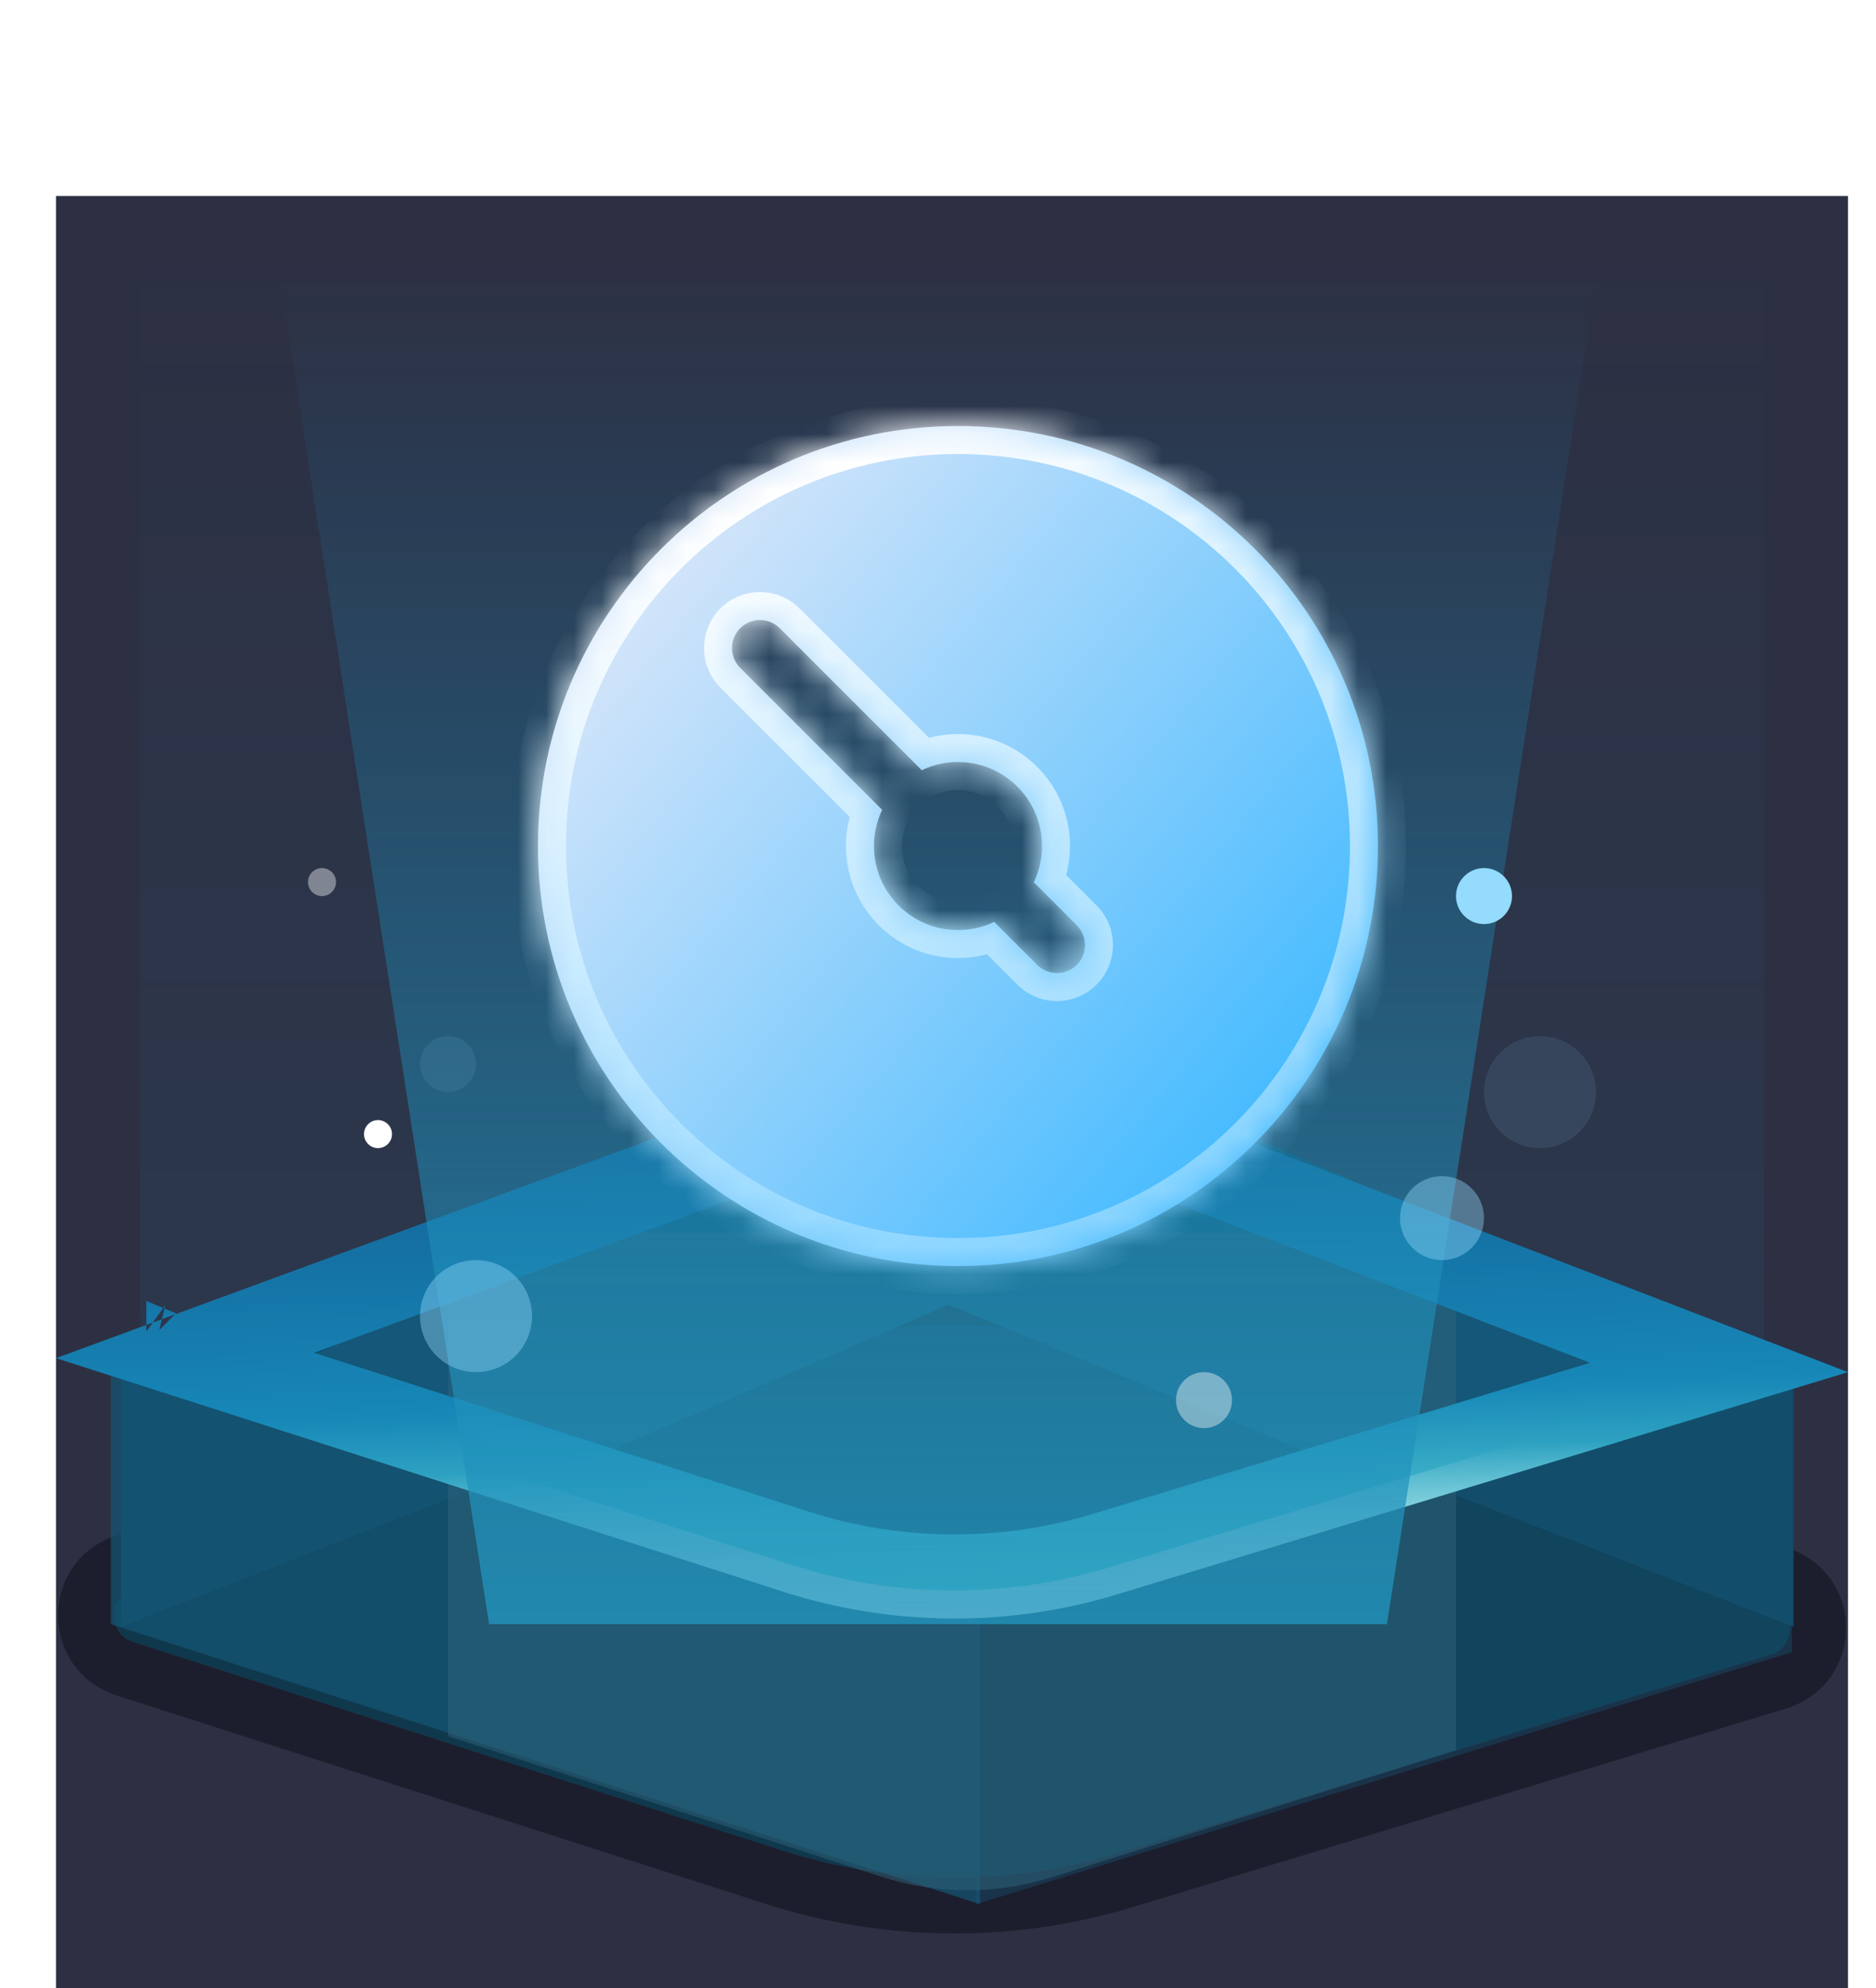 <svg width="67" height="71" viewBox="0 0 67 71" fill="none" xmlns="http://www.w3.org/2000/svg">
<rect width="64" height="64" transform="translate(2 7)" fill="#2D3043"/>
<g opacity="0.1" filter="url(#filter0_f_15_645)">
<rect x="5" y="8" width="58" height="50" fill="url(#paint0_linear_15_645)"/>
</g>
<path d="M41.477 47.73C36.723 45.899 31.466 45.858 26.684 47.615L4.383 55.809C2.597 56.465 2.65 59.009 4.461 59.591L27.665 67.042C31.734 68.349 36.104 68.383 40.193 67.14L63.511 60.052C65.331 59.499 65.423 56.956 63.648 56.272L41.477 47.73Z" stroke="#1C1E2D" stroke-width="2"/>
<path d="M27.029 48.553C31.583 46.88 36.59 46.919 41.117 48.663L63.288 57.205C64.176 57.547 64.13 58.819 63.22 59.095L39.902 66.183C36.008 67.367 31.846 67.335 27.97 66.09L4.767 58.639C3.861 58.348 3.835 57.076 4.728 56.748L27.029 48.553Z" fill="#0F384D"/>
<path d="M64.057 49.066L31.957 35L28 44.03L64.057 58.096L64.057 49.066Z" fill="#114A66"/>
<path d="M4.319 49.066L36.42 35L40.377 44.03L4.319 58.096L4.319 49.066Z" fill="#114A66"/>
<path d="M10 48.899L34.872 38L37.883 44.872L19 53L10 48.899Z" fill="#145778"/>
<path opacity="0.7" d="M35 57.5L3.957 49L3.957 58L35 68L35 57.5Z" fill="#145676"/>
<path opacity="0.4" d="M34.86 57.5L64 49L64 59L34.86 68L34.86 57.5Z" fill="#145676"/>
<path d="M57.477 48.899L32.605 38L29.608 44.84L49.5 53L57.477 48.899Z" fill="#145778"/>
<g opacity="0.5" filter="url(#filter1_f_15_645)">
<path d="M16 44H52V62.5L37.546 67.043C35.565 67.665 33.438 67.656 31.463 67.015L16 62V44Z" fill="#2F637C"/>
</g>
<path d="M27.547 40.711C31.759 39.164 36.39 39.2 40.578 40.813L61.393 48.833L39.466 55.498C35.864 56.593 32.014 56.563 28.429 55.412L6.609 48.405L27.547 40.711ZM5.225 47.96C5.226 47.961 5.226 47.961 5.227 47.961L5.225 47.96Z" stroke="url(#paint1_linear_15_645)" stroke-width="3"/>
<path d="M27.202 39.773C31.642 38.141 36.524 38.179 40.938 39.88L63.109 48.422C63.552 48.593 63.529 49.228 63.074 49.367L39.757 56.455C35.96 57.609 31.902 57.577 28.123 56.364L4.92 48.913C4.467 48.767 4.454 48.131 4.9 47.967L27.202 39.773Z" stroke="url(#paint2_linear_15_645)"/>
<g opacity="0.8" filter="url(#filter2_f_15_645)">
<path d="M10 10H57L49.533 58H17.467L10 10Z" fill="url(#paint3_linear_15_645)"/>
</g>
<circle opacity="0.4" cx="17" cy="47" r="2" fill="#94DBFD"/>
<circle opacity="0.4" cx="51.5" cy="43.5" r="1.5" fill="#94DBFD"/>
<circle cx="53" cy="32" r="1" fill="#94DBFD"/>
<circle opacity="0.1" cx="55" cy="39" r="2" fill="#94DBFD"/>
<circle opacity="0.1" cx="16" cy="38" r="1" fill="#94DBFD"/>
<circle cx="13.5" cy="40.5" r="0.5" fill="white"/>
<circle opacity="0.4" cx="11.5" cy="31.5" r="0.5" fill="white"/>
<circle opacity="0.4" cx="43" cy="50" r="1" fill="white"/>
<mask id="path-22-inside-1_15_645" fill="white">
<path fill-rule="evenodd" clip-rule="evenodd" d="M34.213 45.213C42.498 45.213 49.213 38.498 49.213 30.213C49.213 21.929 42.498 15.213 34.213 15.213C25.929 15.213 19.213 21.929 19.213 30.213C19.213 38.498 25.929 45.213 34.213 45.213ZM26.435 23.849C26.045 23.459 26.045 22.826 26.435 22.435C26.826 22.044 27.459 22.044 27.849 22.435L32.92 27.506C34.035 26.973 35.411 27.168 36.335 28.092C37.258 29.015 37.454 30.392 36.921 31.507L38.456 33.042C38.846 33.432 38.846 34.065 38.456 34.456C38.065 34.846 37.432 34.846 37.042 34.456L35.507 32.921C34.392 33.454 33.016 33.258 32.092 32.334C31.168 31.411 30.973 30.035 31.506 28.92L26.435 23.849Z"/>
</mask>
<path fill-rule="evenodd" clip-rule="evenodd" d="M34.213 45.213C42.498 45.213 49.213 38.498 49.213 30.213C49.213 21.929 42.498 15.213 34.213 15.213C25.929 15.213 19.213 21.929 19.213 30.213C19.213 38.498 25.929 45.213 34.213 45.213ZM26.435 23.849C26.045 23.459 26.045 22.826 26.435 22.435C26.826 22.044 27.459 22.044 27.849 22.435L32.92 27.506C34.035 26.973 35.411 27.168 36.335 28.092C37.258 29.015 37.454 30.392 36.921 31.507L38.456 33.042C38.846 33.432 38.846 34.065 38.456 34.456C38.065 34.846 37.432 34.846 37.042 34.456L35.507 32.921C34.392 33.454 33.016 33.258 32.092 32.334C31.168 31.411 30.973 30.035 31.506 28.92L26.435 23.849Z" fill="url(#paint4_linear_15_645)"/>
<path d="M34.213 45.213L34.213 46.213L34.213 45.213ZM34.213 15.213L34.213 16.213L34.213 15.213ZM19.213 30.213L18.213 30.213L19.213 30.213ZM26.435 23.849L25.728 24.556L26.435 23.849ZM27.849 22.435L27.142 23.142L27.849 22.435ZM32.92 27.506L32.213 28.213L32.713 28.713L33.351 28.408L32.92 27.506ZM36.921 31.507L36.019 31.076L35.714 31.714L36.214 32.214L36.921 31.507ZM35.507 32.921L36.214 32.214L35.714 31.714L35.076 32.019L35.507 32.921ZM31.506 28.92L32.408 29.351L32.713 28.713L32.213 28.213L31.506 28.92ZM48.213 30.213C48.213 37.945 41.945 44.213 34.213 44.213L34.213 46.213C43.05 46.213 50.213 39.05 50.213 30.213H48.213ZM34.213 16.213C41.945 16.213 48.213 22.481 48.213 30.213H50.213C50.213 21.377 43.05 14.213 34.213 14.213L34.213 16.213ZM20.213 30.213C20.213 22.481 26.481 16.213 34.213 16.213L34.213 14.213C25.377 14.213 18.213 21.377 18.213 30.213H20.213ZM34.213 44.213C26.481 44.213 20.213 37.945 20.213 30.213H18.213C18.213 39.05 25.377 46.213 34.213 46.213L34.213 44.213ZM25.728 21.728C24.947 22.509 24.947 23.775 25.728 24.556L27.142 23.142L25.728 21.728ZM28.556 21.728C27.775 20.947 26.509 20.947 25.728 21.728L27.142 23.142L28.556 21.728ZM33.627 26.798L28.556 21.728L27.142 23.142L32.213 28.213L33.627 26.798ZM37.042 27.385C35.809 26.152 33.974 25.893 32.489 26.603L33.351 28.408C34.096 28.052 35.013 28.184 35.627 28.799L37.042 27.385ZM37.823 31.938C38.533 30.452 38.274 28.617 37.042 27.385L35.627 28.799C36.242 29.414 36.374 30.331 36.019 31.076L37.823 31.938ZM39.163 32.334L37.628 30.8L36.214 32.214L37.749 33.749L39.163 32.334ZM39.163 35.163C39.944 34.382 39.944 33.116 39.163 32.334L37.749 33.749L39.163 35.163ZM36.335 35.163C37.116 35.944 38.382 35.944 39.163 35.163L37.749 33.749L36.335 35.163ZM34.8 33.628L36.335 35.163L37.749 33.749L36.214 32.214L34.8 33.628ZM31.385 33.042C32.617 34.274 34.452 34.533 35.938 33.823L35.076 32.019C34.331 32.374 33.414 32.242 32.799 31.627L31.385 33.042ZM30.603 28.489C29.894 29.974 30.152 31.809 31.385 33.042L32.799 31.627C32.184 31.013 32.052 30.095 32.408 29.351L30.603 28.489ZM25.728 24.556L30.799 29.627L32.213 28.213L27.142 23.142L25.728 24.556Z" fill="url(#paint5_linear_15_645)" mask="url(#path-22-inside-1_15_645)"/>
<defs>
<filter id="filter0_f_15_645" x="1" y="4" width="66" height="58" filterUnits="userSpaceOnUse" color-interpolation-filters="sRGB">
<feFlood flood-opacity="0" result="BackgroundImageFix"/>
<feBlend mode="normal" in="SourceGraphic" in2="BackgroundImageFix" result="shape"/>
<feGaussianBlur stdDeviation="2" result="effect1_foregroundBlur_15_645"/>
</filter>
<filter id="filter1_f_15_645" x="15" y="43" width="38" height="25.503" filterUnits="userSpaceOnUse" color-interpolation-filters="sRGB">
<feFlood flood-opacity="0" result="BackgroundImageFix"/>
<feBlend mode="normal" in="SourceGraphic" in2="BackgroundImageFix" result="shape"/>
<feGaussianBlur stdDeviation="0.5" result="effect1_foregroundBlur_15_645"/>
</filter>
<filter id="filter2_f_15_645" x="-6.10352e-05" y="0" width="67" height="68" filterUnits="userSpaceOnUse" color-interpolation-filters="sRGB">
<feFlood flood-opacity="0" result="BackgroundImageFix"/>
<feBlend mode="normal" in="SourceGraphic" in2="BackgroundImageFix" result="shape"/>
<feGaussianBlur stdDeviation="5" result="effect1_foregroundBlur_15_645"/>
</filter>
<linearGradient id="paint0_linear_15_645" x1="34" y1="8" x2="34" y2="58" gradientUnits="userSpaceOnUse">
<stop stop-color="#1683B4" stop-opacity="0"/>
<stop offset="1" stop-color="#2294BD"/>
</linearGradient>
<linearGradient id="paint1_linear_15_645" x1="31.605" y1="35.268" x2="32.288" y2="58.756" gradientUnits="userSpaceOnUse">
<stop stop-color="#144F86"/>
<stop offset="0.627" stop-color="#1687B7"/>
<stop offset="1" stop-color="#75F0E1"/>
</linearGradient>
<linearGradient id="paint2_linear_15_645" x1="31.605" y1="35.268" x2="32.288" y2="58.756" gradientUnits="userSpaceOnUse">
<stop offset="0.721" stop-color="white" stop-opacity="0"/>
<stop offset="1" stop-color="white"/>
</linearGradient>
<linearGradient id="paint3_linear_15_645" x1="33.5" y1="10" x2="33.5" y2="58" gradientUnits="userSpaceOnUse">
<stop stop-color="#1683B4" stop-opacity="0"/>
<stop offset="1" stop-color="#2294BD"/>
</linearGradient>
<linearGradient id="paint4_linear_15_645" x1="21.822" y1="15.213" x2="50.063" y2="38.72" gradientUnits="userSpaceOnUse">
<stop offset="0.096" stop-color="#D8E6FA"/>
<stop offset="1" stop-color="#38B7FF"/>
</linearGradient>
<linearGradient id="paint5_linear_15_645" x1="34.213" y1="15.213" x2="44.928" y2="40.956" gradientUnits="userSpaceOnUse">
<stop stop-color="white"/>
<stop offset="1" stop-color="#8AD5FF"/>
</linearGradient>
</defs>
</svg>
